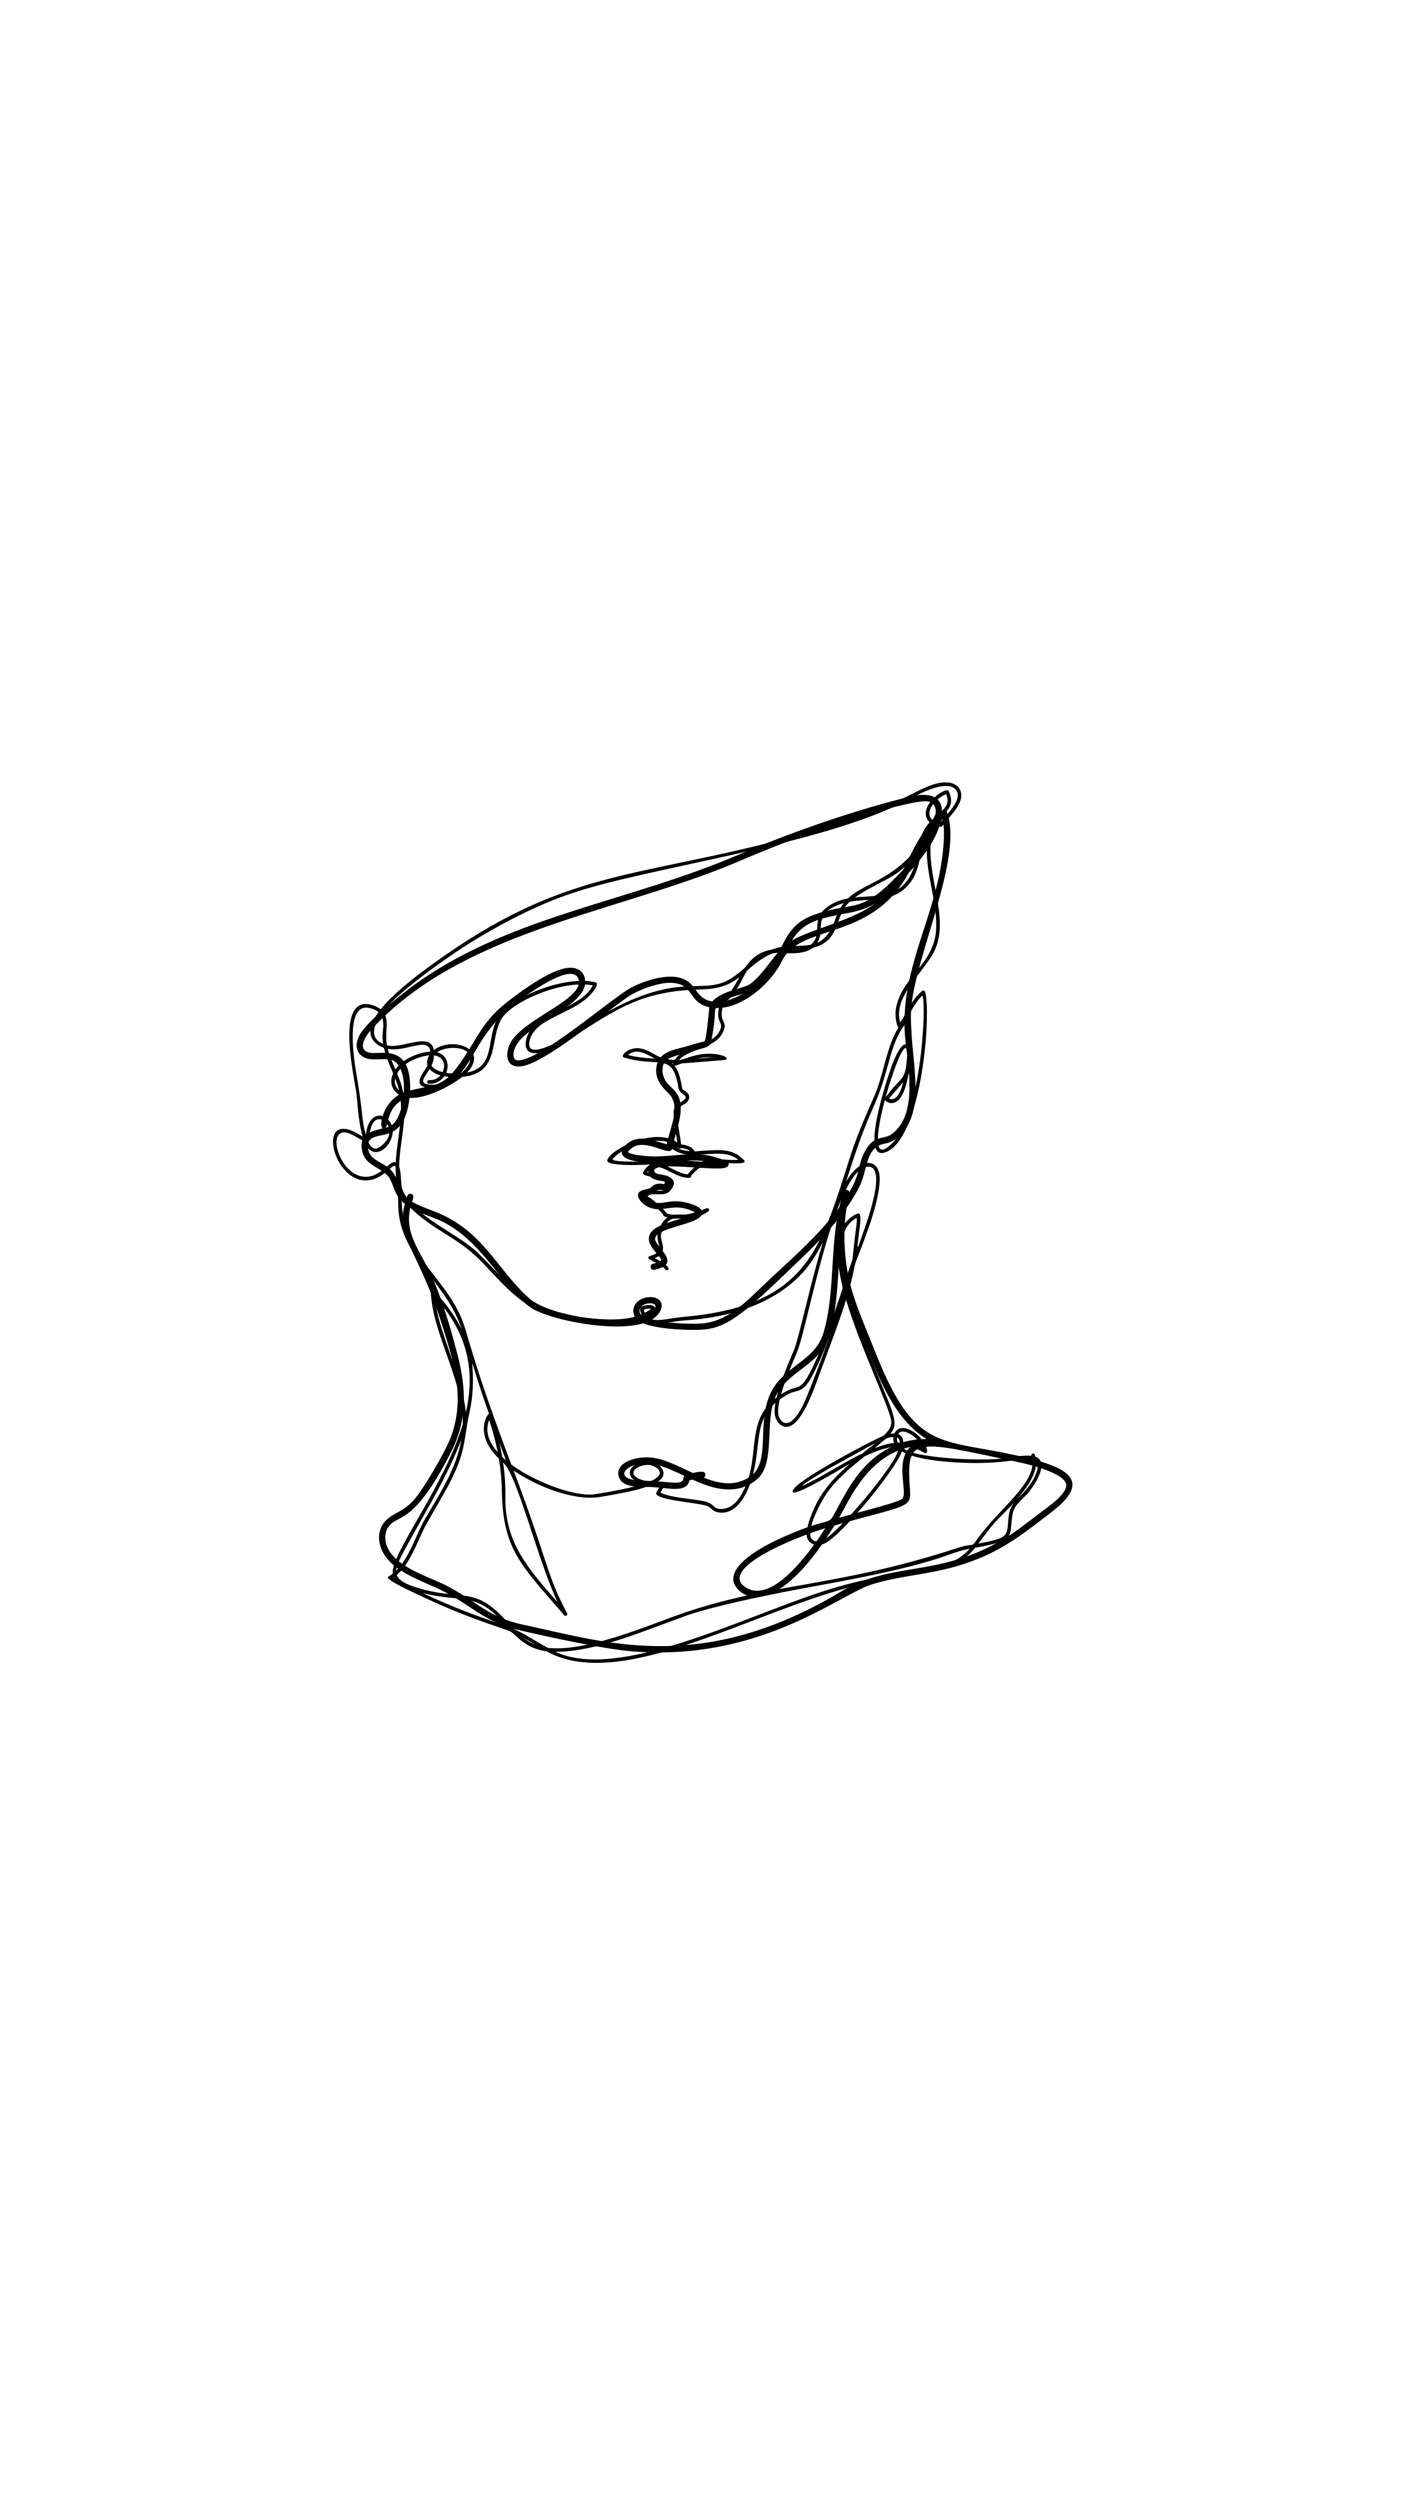 <svg xmlns="http://www.w3.org/2000/svg" xmlns:xlink="http://www.w3.org/1999/xlink" width="1080" zoomAndPan="magnify" viewBox="0 0 810 1440" height="1920" preserveAspectRatio="xMidYMid meet" version="1.0"><defs><clipPath id="f9cefd710e"><path d="M 218.277 685.195 L 617.832 685.195 L 617.832 951.77 L 218.277 951.77 Z M 218.277 685.195 " clip-rule="nonzero"/></clipPath><clipPath id="09b3fba4c8"><path d="M 191.844 466.867 L 600 466.867 L 600 957.723 L 191.844 957.723 Z M 191.844 466.867 " clip-rule="nonzero"/></clipPath></defs><path fill="#000000" d="M 540.848 505.059 C 540.902 504.82 540.914 504.75 540.848 505.059 Z M 286.438 587.148 C 286.426 587.16 286.418 587.172 286.449 587.137 C 286.438 587.148 286.438 587.148 286.438 587.148 Z M 523.766 620.137 C 523.75 619.871 523.75 619.918 523.766 620.137 Z M 304.602 747.512 C 304.727 747.633 304.625 747.531 304.492 747.41 Z M 403.863 762.281 C 403.453 762.309 403.543 762.301 403.863 762.281 Z M 404.07 762.27 C 403.848 762.281 403.848 762.281 404.07 762.27 Z M 375.941 750.734 C 380.141 751.824 375.809 756.391 370.75 758.285 C 365.613 755.434 369.707 749.707 375.941 750.734 Z M 380.184 692.809 C 379.77 692.836 379.863 692.828 380.184 692.809 Z M 373.695 684.617 C 373.59 684.66 373.582 684.66 373.695 684.617 Z M 382.715 682.039 C 382.676 682.039 382.586 682.078 382.715 682.039 Z M 382.922 681.863 C 382.828 681.977 382.754 682.035 382.922 681.863 Z M 382.867 681.789 C 382.805 681.934 382.699 682.109 382.867 681.789 Z M 408.688 669.246 C 408.797 669.27 408.906 669.293 409.016 669.316 Z M 401.832 668.383 C 403.875 668.465 418.316 670.059 399.719 668.762 C 392.82 668.277 395.875 668.418 395.488 668.438 C 397.602 668.328 399.711 668.293 401.832 668.383 Z M 382.004 665.941 C 381.867 665.949 381.184 665.98 382.004 665.941 Z M 361.75 663.777 C 361.762 663.938 361.754 663.898 361.75 663.777 Z M 361.797 663.734 C 361.832 663.84 361.82 663.812 361.797 663.734 Z M 361.828 663.688 C 361.863 663.742 361.867 663.75 361.828 663.688 Z M 503.906 661.324 C 503.688 661.578 503.613 661.656 503.906 661.324 Z M 387.656 659.527 C 387.598 659.812 387.594 659.828 387.656 659.527 Z M 223.086 647.113 C 223.008 647.461 223.004 647.473 223.086 647.113 Z M 522.781 638.16 C 522.723 638.426 522.734 638.359 522.781 638.16 Z M 302.375 609.992 C 302.086 610.09 302.152 610.062 302.375 609.992 Z M 296.051 609.004 C 296.105 609.152 296.094 609.125 296.051 609.004 Z M 297.039 602.52 C 296.984 602.641 296.961 602.68 297.039 602.52 Z M 405.227 599.914 C 405.07 599.977 405.055 599.977 405.227 599.914 Z M 214.121 592.746 C 213.828 593.074 213.754 593.145 214.121 592.746 Z M 320.441 579.711 C 320.199 579.871 320.199 579.871 320.441 579.711 Z M 427.879 572.371 C 417.52 578.422 407.961 577.879 427.879 572.371 Z M 307.953 570.109 C 307.824 570.188 307.824 570.188 307.953 570.109 Z M 333.547 565.562 C 333.562 565.742 333.562 565.777 333.547 565.562 Z M 527.344 565.23 C 527.293 565.48 527.289 565.484 527.344 565.23 Z M 328.551 560.887 C 328.289 560.906 328.328 560.898 328.551 560.887 Z M 454.637 544.469 C 454.559 544.613 454.555 544.625 454.637 544.469 Z M 483.422 526.832 C 491.082 525.332 497.227 524.57 504.004 520.43 C 505.328 519.609 502.066 521.84 501.656 522.105 C 487.719 531.023 464.984 536.117 456.164 541.746 C 462.203 531.73 470.512 529.352 483.422 526.832 Z M 511.59 513.656 C 511.566 513.691 511.527 513.734 511.59 513.656 Z M 521.023 499.676 C 520.914 499.879 520.934 499.836 521.023 499.676 Z M 534.781 481.684 C 530.5 489.523 529.254 489.93 534.781 481.684 Z M 543.027 471.656 C 545.832 483.691 540.301 507.723 540.848 505.059 C 533.703 537.957 517.504 565.328 521.781 600.801 C 523.961 618.883 528.004 643.418 513.062 653.613 C 508.535 656.465 503.258 653.445 498.02 663.633 C 492.645 674.098 497.773 675.656 483.23 695.715 C 471.191 712.324 454.137 726.531 440.723 739.344 C 429.695 749.859 419.281 761.234 403.871 762.281 C 395.805 762.691 382.957 761.902 375.559 760 C 381.391 756.527 383.66 749.699 377.695 747.508 C 373.711 746.051 365.918 747.773 364.926 754.047 C 364.695 755.434 365.133 758.051 366.406 759.453 C 351.363 762.434 315.75 757.68 304.602 747.512 C 286.273 731.098 278.297 708.66 250.613 697.859 C 237.074 692.566 233.801 692.023 229.227 680.422 C 224.965 669.586 217.406 670.797 213.168 664.859 C 212.211 663.215 211.297 659.867 212.328 657.555 C 216.711 650.105 232.285 660.16 235.941 632.637 C 236.316 629.727 250.805 631.922 261.027 622.812 C 273.734 611.438 275.137 594.648 297.062 577.867 C 304.141 572.461 327.387 555.512 332.652 562.609 C 339.422 574.109 305.312 584.879 295.188 598.77 C 290.508 605.168 290.016 618.035 304.148 613.156 C 319.441 607.875 350.602 581.527 362.523 573.641 C 367.449 570.457 377.082 566.605 384.672 566.062 C 400.527 565.492 395.535 577.352 408.672 580.09 C 408.574 580.469 407.047 598.102 406.02 599.547 C 405.312 600.129 402.41 600.426 396.969 602.219 C 390.23 604.406 380.152 604.926 378.336 613.617 C 376.309 623.289 384.195 628.012 386.75 631.648 C 391.27 638.957 386.512 648.023 384.121 659.035 C 377.344 657.176 369.945 653.914 363.625 657.172 C 361.211 658.414 357.461 661.582 358.289 664.48 C 359.512 668.609 368.676 669.215 373.656 669.539 C 377.766 669.801 376.441 669.188 374.93 670.656 C 373.555 671.988 372.922 674.762 373.93 676.734 C 375.379 679.57 379.746 679.875 382.383 680.41 C 383.066 680.582 383.031 680.414 382.855 681.59 C 382.73 682.043 382.902 682.023 381.496 681.824 C 377.465 681.23 376.133 682.941 374.617 684.219 C 372.684 685.273 367.527 685.004 367.559 688.473 C 367.59 691.066 371.895 695.984 378.191 696.391 C 384.945 696.816 389.945 693.141 399.84 697.949 C 400.855 698.527 400.738 698.445 400.246 698.797 C 392.754 703.328 371.746 704.512 373.953 714.891 C 374.695 718.367 378.441 721.754 380.195 724.293 C 381.141 725.812 381.723 726.641 376.266 727.84 C 373.867 728.352 374.711 731.848 376.945 731.367 C 393.395 727.785 377.984 718.777 377.383 713.625 C 377.383 706.766 402.438 705.539 404.316 699.355 C 405.387 695.844 400.469 694.117 397.027 693.082 C 386.73 689.977 383.426 693.879 376.512 692.562 C 373.57 691.758 371.285 688.895 371.395 688.852 C 378.582 686.766 375.695 687.699 378.32 685.738 C 380.43 684.59 382.055 686.148 384.211 685.297 C 386.582 684.363 387.258 679.887 385.941 678.262 C 384.289 676.215 378.59 676.926 377.137 675.105 C 373.703 668.566 406.793 673.879 416.191 672.875 C 420.793 672.371 420.262 669.68 418.598 668.902 C 401.262 660.809 388.934 667.277 372.105 665.816 C 370.484 665.676 362.984 665.02 361.773 663.551 C 362.004 662.828 363.93 660.785 366.516 659.824 C 375.301 657.359 386.402 666.434 387.293 661.367 C 388.012 657.395 389.586 652.609 390.75 648.008 C 396.621 624.801 382.652 629.184 381.664 616.891 C 381.445 608.195 388.23 608.699 406.062 603.395 C 409.074 602.492 409.531 601.117 409.988 598.531 C 412.41 584.785 411.461 584.734 412.082 581.258 C 412.578 579.258 417.172 582.68 429.312 575.695 C 437.766 570.832 446.129 562.391 450.629 553.227 C 461.168 531.734 502.184 542.316 523.32 502.953 C 542.422 482.254 540.434 474.137 543.027 471.656 Z M 534.84 461.586 C 539.238 462.707 539.504 466.324 538.77 470.871 C 528.727 481.527 523.844 494.5 520.418 500.812 C 495.289 527.73 494.051 518.418 469.926 526.535 C 459.551 530.016 455.008 535.449 450.434 544.918 C 447.988 549.969 451.023 544.762 444.457 553.203 C 440.922 557.754 436.621 563.664 431.926 566.867 C 427.645 569.516 417.398 570.355 411.293 575.812 C 410.094 576.879 410.754 576.852 409.367 576.59 C 400.141 574.453 401.746 566.344 392.383 563.34 C 383.945 560.656 371.055 564.816 363.23 569.035 C 352.426 574.848 309.398 612.508 297.668 610.648 C 294.637 609.824 295.215 603.961 299.621 598.977 C 303.051 595.285 307.273 592.395 311.465 589.648 L 311.078 589.906 C 323.336 581.918 336.633 575.148 337.109 566.105 C 337.41 560.484 333.426 555.727 324.633 557.875 C 314.539 560.344 300.199 570.832 292.078 577.184 C 281.082 585.863 277.531 592.578 269.836 605.059 C 256.023 627.457 252.398 623.98 236.293 628.051 C 236.945 600.594 219.742 607.594 212.738 606.273 C 206.172 604.523 209.48 597.941 214.137 592.73 C 264.594 538.207 346.891 527.066 415.668 500.16 C 425.52 496.297 431.957 493.227 446.113 487.621 C 477.719 475.082 526.289 460.02 534.84 461.586 Z M 529.098 457.949 C 523.875 458.496 478.84 469.488 425.188 492.398 C 361.633 519.508 297.273 526.977 242.539 564.469 C 234.395 570.051 214.285 585.898 208.531 593.973 C 203.484 601.062 205.203 606.688 209.707 608.973 C 215.461 611.883 223.656 608 228.133 611.871 C 232.297 615.918 232.977 623.469 232.648 629.172 C 219.215 634.184 217.031 653.688 222.297 649.18 C 223.668 648.016 223.277 637.664 232.227 633.262 C 231.695 636.863 230.676 640.586 229.055 643.84 C 225.508 650.469 223.031 648.531 214.469 651.652 C 209.375 653.516 207.328 657.277 208.695 663.105 C 210.695 671.852 219.875 672.172 224.062 678.059 C 227.242 683.203 226.695 686.914 231.32 691.625 C 237.996 698.43 246.746 699.438 256.055 704.191 C 278.742 716.203 289.195 741.047 305.285 752.77 C 314.242 759.324 347.473 766.57 366.688 763.062 C 374.125 761.699 366.262 761.711 377.113 764.016 C 385.965 765.875 400.012 766.336 406.02 765.688 C 420.875 764.094 431.305 754.027 464.223 722.273 C 475.664 711.238 488.418 697.195 495.367 682.887 C 500.059 673.207 498.266 660.551 510.293 658.527 C 514.379 657.836 518.094 654.605 520.664 651.445 C 534.176 634.855 522.844 603.422 525.055 579.605 C 527.949 548.75 555.066 493.172 545.527 467.625 C 545.184 466.688 543.695 466.207 542.742 467.043 C 542.254 467.457 544.238 456.352 529.098 457.949 " fill-opacity="1" fill-rule="nonzero"/><g clip-path="url(#f9cefd710e)"><path fill="#000000" d="M 300.547 935.555 C 300.91 935.629 300.828 935.617 300.547 935.555 Z M 255.969 916.594 C 256.246 916.746 256.246 916.746 255.969 916.594 Z M 447.383 912.207 L 447.238 912.301 Z M 228.312 898.027 C 228.574 898.273 228.516 898.223 228.312 898.027 Z M 437.195 896.797 C 436.781 897.066 436.781 897.066 437.195 896.797 Z M 475.48 880.156 C 464.812 896.699 442.832 925.883 427.984 913.016 C 416.824 902.188 457.969 885.422 475.48 880.156 Z M 238.031 864.355 C 237.879 864.531 237.879 864.531 238.031 864.355 Z M 520.754 859.293 C 520.77 859.488 520.77 859.5 520.754 859.293 Z M 520.738 858.961 C 520.746 859.16 520.746 859.172 520.738 858.961 Z M 413.82 853.652 C 414.027 853.695 414.035 853.699 413.82 853.652 Z M 608.734 849.277 C 608.902 849.355 608.863 849.344 608.734 849.277 Z M 377.414 843.441 C 383.027 844.727 388.609 847.352 394.242 849.984 C 393.727 850.57 393.859 851.004 393.715 851.867 C 392.484 855.797 385.77 852.98 370.562 852.852 C 350.535 852.68 361.242 840.188 377.414 843.441 Z M 583.336 841.406 C 583.742 841.496 583.645 841.477 583.336 841.406 Z M 256.391 835.277 C 256.324 835.406 256.316 835.418 256.391 835.277 Z M 524.441 833.332 C 515.117 842.238 523.617 860.457 519.465 863.473 C 515.812 865.676 499.422 869.703 483.383 874.141 C 489.461 863.727 499.832 838.551 524.441 833.332 Z M 476.195 760.562 C 476.16 760.738 476.145 760.797 476.195 760.562 Z M 485.926 686.449 C 477.094 713.766 481.973 740.996 474.551 767.129 C 470.52 781.359 457.812 784.871 448.789 795.027 C 432.59 813.254 446.203 840.809 432.074 850.559 C 423.34 856.137 414.996 854.773 405.418 851.035 C 407.125 850.199 406.465 847.723 404.766 847.645 C 402.867 847.559 401.031 847.91 399.195 848.367 C 386.109 842.371 377.84 837.453 366.238 840.039 C 359.422 841.559 353.984 845.699 356.992 851.723 C 359.402 856.516 367.684 856.488 372.984 856.422 C 383.344 856.297 395.438 860.758 397.211 852.609 C 399.48 852.027 398.184 851.887 402.027 853.523 C 413.992 858.613 425.863 860.43 435.949 852.148 C 447.25 842.883 440.047 818.117 447.047 803.812 C 454.121 790.445 467.438 787.812 474.922 775.324 C 481.16 764.895 482.449 741.75 483.152 729.941 C 484.051 714.711 481.73 731.559 491.227 755.898 C 504.637 790.219 513.555 816.137 533.508 828.613 C 535.164 829.648 522.012 826.324 506.086 837.781 C 494.172 846.359 487.422 859.383 483.234 867.145 C 475.801 880.812 482.281 872.074 455.285 883.469 C 444.777 887.906 421.738 898.605 422.453 910.012 C 422.941 917.574 443.738 938.543 480.695 878.625 C 522.234 866.773 525.047 868.848 524.242 858.094 C 521.98 827.289 525.766 829.16 583.188 841.375 C 583.145 841.367 613.297 846.871 614.312 855.199 C 614.324 859.32 608.93 863.773 605.699 866.379 C 605.188 866.797 587.438 880.457 582.617 883.648 C 544.055 908.746 517 898.992 487.527 914.926 C 483.105 917.309 478.895 920.363 466.332 926.637 C 395.09 962.195 344.797 944.871 300.965 935.645 C 281.605 931.371 275.637 923.273 258.641 913.973 C 248.887 908.633 231.855 904.27 224.574 893.773 C 221.449 888.82 221.418 884.062 222.969 880.719 C 228.656 870.59 236.684 881.566 259.641 836.742 C 269.344 817.836 268.742 800.121 263.477 779.812 C 250.395 729.098 242.504 726.598 237.188 711.492 C 232.156 695.906 241.102 689.121 237.02 687.629 C 236.102 687.297 235.051 687.785 234.719 688.711 C 225.992 713.066 239.395 714.688 254.691 763.102 C 261.703 785.344 267.887 804.762 259.977 827.051 C 257.23 834.836 244.527 857.047 238.125 864.25 C 231.719 871.145 226.66 871.09 221.922 876.098 C 217.23 881.055 216.664 890.09 223.316 898.027 C 229.066 904.918 239.922 909.535 248.191 913.074 C 270.625 922.715 276.609 933.316 297.68 938.551 C 297.727 938.562 342.379 949.168 363.121 950.98 C 436.41 957.398 482.395 919.34 501.188 912.895 C 517.684 907.465 533.375 907.273 551.715 901.875 C 576.039 894.734 589.078 883.621 605.859 870.82 C 632.395 850.535 611.066 843.277 578.406 836.75 C 540.352 829.145 525.891 833.098 504.715 779.832 C 494.32 753.691 487.957 741.539 486.609 717.965 C 485.641 697.277 489.969 687.816 489.227 686.281 C 488.531 684.82 486.387 685.02 485.926 686.449 " fill-opacity="1" fill-rule="nonzero"/></g><path fill="#000000" d="M 492.004 471.176 C 492.082 471.148 492.094 471.148 492.004 471.176 Z M 513.066 514.254 C 513.125 514.238 513.117 514.238 513.066 514.254 Z M 413.285 610.754 C 413.18 610.77 413.629 610.738 413.285 610.754 Z M 404.277 662.902 C 404.438 662.891 404.598 662.875 404.277 662.902 Z M 382.449 730.199 C 382.527 730.266 382.547 730.289 382.449 730.199 Z M 375.438 723.094 C 375.227 723.164 375.215 723.168 375.438 723.094 Z M 384.34 704.02 C 384.246 704.129 384.281 704.082 384.34 704.02 Z M 375.922 687.809 C 375.773 687.824 375.77 687.824 375.922 687.809 Z M 381.484 678.785 C 381.605 678.809 381.801 678.848 381.484 678.785 Z M 394.758 676.195 C 394.902 676.223 394.867 676.219 394.758 676.195 Z M 373.68 673.984 C 373.559 674.121 373.539 674.133 373.68 673.984 Z M 425.336 668.004 C 425.164 668.016 425.164 668.016 425.336 668.004 Z M 353.199 667.18 C 353.059 667.34 353.082 667.305 353.199 667.18 Z M 394.895 666.152 C 394.586 666.258 394.66 666.23 394.895 666.152 Z M 418.84 664.938 C 421.379 665.516 423.426 666.355 425.438 667.996 C 411.211 668.695 408.398 663.66 397.578 674.715 C 395.883 676.43 396.711 676.523 394.609 676.16 C 389.812 675.098 385.113 671.477 380.539 670.312 C 388.211 669.703 396.07 668.98 399.098 666.16 C 400.566 664.777 398.609 665.234 402.473 665.051 C 407.766 664.805 413.426 663.898 418.84 664.938 Z M 357.637 663.457 C 357.418 663.613 357.34 663.656 357.637 663.457 Z M 394.121 662.562 C 394.395 662.605 394.48 662.633 394.121 662.562 Z M 393.805 661.379 C 393.961 661.406 393.969 661.41 393.805 661.379 Z M 390 661.012 C 390.68 661.02 390.535 660.992 390.711 661.176 C 391.156 661.637 391.855 661.645 392.273 661.148 C 393.91 661.328 396.555 661.988 397.566 663.004 C 394.984 662.84 392.23 662.309 390 661.012 Z M 376.836 657.043 L 376.758 657.047 Z M 383.34 657.406 C 384.836 657.719 386.633 658.277 387.953 659.043 C 383.703 659.398 387.062 662.215 391.23 663.836 C 395.871 665.645 399.848 664.371 394.918 666.145 C 386.258 668.891 350.492 670.32 353.066 667.332 C 359.449 660.371 373.184 655.57 383.34 657.406 Z M 390.52 638.629 C 390.371 638.91 390.426 638.789 390.52 638.629 Z M 392.188 637.195 C 392.07 637.285 392.016 637.316 392.188 637.195 Z M 393.223 634.145 C 393.047 634.258 393.09 634.227 393.223 634.145 Z M 394.801 632.688 C 394.758 632.777 394.742 632.797 394.801 632.688 Z M 394.961 632.273 C 394.93 632.473 394.906 632.559 394.961 632.273 Z M 395 631.766 C 395.031 632.008 395.035 632.223 395 631.766 Z M 394.965 631.516 C 395.012 631.637 395.012 631.637 394.965 631.516 Z M 392.938 626.797 C 392.984 626.934 392.961 626.875 392.938 626.797 Z M 387.367 612.633 C 387.105 612.414 387.016 612.469 387.801 612.496 C 387.594 613.004 388.031 613.211 387.367 612.633 Z M 394.461 611.902 C 394.375 611.934 394.371 611.938 394.461 611.902 Z M 247.746 610.094 C 247.715 610.23 247.719 610.199 247.746 610.094 Z M 409.703 608.902 C 410.793 608.945 411.766 608.812 401.434 609.781 C 404.797 608.98 407.301 608.812 409.703 608.902 Z M 365.383 608.422 C 365.484 608.445 365.496 608.445 365.383 608.422 Z M 247.945 605.934 C 247.953 606.074 247.949 606.043 247.945 605.934 Z M 368.648 605.848 C 370.52 606.277 371.844 606.887 373.395 607.656 C 378.281 610.156 377.457 609.691 376.5 609.633 C 372.359 609.375 369.496 609.227 365.242 608.395 C 361.043 607.512 361.688 607.645 362.559 607.039 C 364.465 605.828 366.137 605.43 368.648 605.848 Z M 215.426 594.391 C 215.434 594.492 215.43 594.477 215.426 594.391 Z M 415.273 589.898 C 415.344 590.086 415.355 590.129 415.273 589.898 Z M 416.441 579.324 C 416.418 579.441 416.41 579.465 416.441 579.324 Z M 433.02 555.391 C 432.91 555.516 432.887 555.539 433.02 555.391 Z M 433.102 555.297 C 433.023 555.391 432.98 555.434 433.102 555.297 Z M 470.508 538.242 C 470.445 538.531 470.465 538.402 470.508 538.242 Z M 475.633 525.836 C 475.43 526.055 475.453 526.031 475.633 525.836 Z M 478.695 523.363 C 478.488 523.52 478.414 523.562 478.695 523.363 Z M 536.785 475.27 C 536.707 475.367 536.664 475.41 536.785 475.27 Z M 541.223 474.035 C 541.258 474.043 541.27 474.047 541.223 474.035 Z M 535.613 469.984 C 535.688 470.188 535.652 470.121 535.613 469.984 Z M 545.828 461.934 C 545.805 462.035 545.801 462.039 545.828 461.934 Z M 545.457 458.324 C 545.512 458.48 545.484 458.41 545.457 458.324 Z M 545.094 457.395 C 546.23 460.094 546.035 462.012 545.195 463.879 C 543.535 467.039 537.02 472.156 536.977 472.117 C 532.48 467.707 538.664 459.91 545.094 457.395 Z M 537.109 454.203 C 536.82 454.301 536.879 454.277 537.109 454.203 Z M 541.875 450.836 C 527.73 453.066 522.184 464.074 459.75 481.047 C 366.008 506.531 326.391 499.535 249.723 554.91 C 233.938 566.305 201.715 590.57 217.68 601.738 C 228.391 609.199 243.102 597.789 247.137 603.27 C 248.547 605.625 248.105 610.02 246.816 612.719 C 244.398 617.418 240.418 621.312 242.027 624.395 C 243.637 627.551 255.742 627.625 253.402 624.914 C 252.598 624.004 250.629 625.262 245.887 624.438 C 239.715 623.012 248.848 617.137 249.84 609.773 C 252.309 591.695 233.406 603.91 223.961 602.27 C 211.395 599.426 214.312 589.941 222.969 580.102 C 221.406 581.906 229.625 570.668 261.707 549.027 C 258.543 551.133 293.336 526.527 328.941 514.645 C 371.934 499.762 473.52 486.922 522.746 460.832 C 529.129 457.461 542.184 450.402 548.695 453.363 C 557.32 458.066 545.75 468.406 541.543 474.098 C 540.844 473.969 539.762 473.668 538.84 473.277 C 544.48 468.207 550.793 464.582 546.566 455.664 C 545.129 452.621 528.816 464.031 534.523 472.387 C 535.926 474.441 536.027 472.457 533.527 476.168 C 529.574 482.023 529.367 487.543 528.207 493.305 C 521.02 527.262 495.496 509.52 477.348 521.82 C 468.605 527.746 471.844 533.652 470.191 539.535 C 469.336 542.598 466.203 545.754 461.41 546.684 C 451.824 548.516 437.754 540.723 426.734 561.395 C 418.613 576.594 417.32 574.352 415.828 575.527 C 414.414 576.664 413.484 583.277 413.801 585.668 C 414.129 588.301 415.715 589.461 415.402 591.609 C 412.414 603.078 394.297 601.25 388.777 610.473 C 378.254 610.32 376.844 605.48 369.113 603.867 C 362.824 602.512 356.734 608.172 359.43 609.008 C 379.887 615.324 387.535 605.367 390.867 626.629 C 391.277 630.66 398.207 630.605 393.262 634.113 C 388.582 637.152 387.969 636.977 388.078 642.926 C 388.176 647.723 389.531 652.574 390.215 658.047 C 376.359 648.188 348.949 663.738 349.898 668.684 C 350.418 671.109 363.906 671.027 366.383 670.996 C 378.824 670.859 373.711 669.125 370.57 675.023 C 368.707 678.477 383.375 677.5 385.828 680.668 C 386.496 681.844 385.289 685.367 381.172 685.785 C 376.727 686.035 371.324 684.398 370.758 690.297 C 370.668 691.164 371.758 691.754 372.453 691.137 C 372.762 690.836 379.602 696.367 382.02 699.457 C 381.906 700.551 383.188 700.73 384.59 701.105 C 382.418 702.609 381.137 704.773 380.062 706.938 C 376.539 714.027 381.648 717.812 379.242 720.945 C 376.707 723.559 372.684 722.949 373.652 724.895 C 374 725.602 381.336 728.488 383.414 731.227 C 384.227 732.297 389.375 730.836 377.191 724.609 C 381.523 722.871 382.582 720.625 381.652 716.613 C 380.625 712.125 380.09 711.457 382.234 707.133 C 381.617 708.504 383.418 703.52 387.328 702.008 C 390.117 701.137 399.688 703.82 408.16 697.625 C 408.965 697.035 408.336 695.418 407.027 695.934 C 403.551 697.254 397.199 699.68 393.555 699.531 C 387.211 699.27 388.82 700.301 384.066 698.82 C 383.242 697.266 378.336 692.859 376.324 691.258 C 372.953 688.559 372.754 689.516 373.391 688.656 C 375.73 686.383 382.953 689.855 386.32 685.555 C 393.664 676.27 377.852 676.691 372.91 675.074 C 378.18 666.801 387.094 677.77 395.82 678.371 C 398.867 678.578 397.895 677.418 398.473 676.746 C 399.531 675.59 404.426 670.625 407.781 669.895 C 413.277 668.742 432.199 671.91 428.5 668.066 C 423.613 662.969 418.02 662.168 411.004 662.445 C 396.977 663.016 401.383 663.949 399.117 661.652 C 397.559 660.059 394.605 659.352 392.387 659.09 C 391.84 653.363 388.734 640.824 390.707 638.41 C 392.922 636.078 397.914 635.121 396.922 630.941 C 396.434 628.941 393.918 628.234 393.125 627.215 C 392.719 626.52 392.207 618.227 388.551 613.84 C 388.852 613.918 388.625 613.973 392.867 612.465 C 394.379 612.402 417.848 610.473 417.891 610.453 C 421.129 608.859 412.742 605.793 403.484 607.266 C 397.109 608.289 390.246 611.711 391.566 610.145 C 397.914 603.375 413.797 604.219 417.309 592.422 C 418.434 588.629 415.023 587.988 415.906 582.246 C 417.461 572.23 416.828 581.93 424.719 569.246 C 429.93 560.895 432.215 550.141 446.871 548.812 C 453.004 548.43 468.266 552.031 472.133 540.211 C 474.16 534 469.445 525.82 484.066 520.73 C 494.461 516.797 509.223 520.371 519.039 513.504 C 533.816 503.172 527.578 484.719 537.258 474.785 C 538.824 475.605 540.18 475.941 541.934 476.234 C 542.727 476.367 542.637 475.805 545.867 472.008 C 548.34 469.102 550.91 466.195 552.547 462.945 C 556.043 456.07 552.184 449.227 541.875 450.836 " fill-opacity="1" fill-rule="nonzero"/><g clip-path="url(#09b3fba4c8)"><path fill="#000000" d="M 314.375 570.902 C 314.285 570.93 314.613 570.816 314.375 570.902 Z M 531.816 577.867 C 531.801 577.652 531.801 577.695 531.816 577.867 Z M 285.543 595.707 C 285.527 595.77 285.535 595.742 285.543 595.703 Z M 282.129 603.375 C 282.129 603.336 282.137 603.312 282.129 603.375 Z M 224.562 608.008 C 224.566 608.02 224.535 607.953 224.562 608.008 Z M 228.648 623.727 C 228.648 623.719 228.645 623.707 228.641 623.699 C 228.645 623.703 228.645 623.715 228.648 623.727 Z M 370.871 754.582 C 370.84 754.5 370.836 754.496 370.871 754.582 Z M 492.859 758.805 C 492.914 758.945 492.848 758.766 492.809 758.66 C 492.824 758.707 492.84 758.758 492.859 758.805 Z M 506.039 835.461 C 505.965 835.484 506.008 835.473 506.074 835.449 C 506.062 835.453 506.047 835.457 506.039 835.461 Z M 545.742 900.648 C 545.848 900.609 545.801 900.625 545.742 900.648 Z M 467.113 921.043 C 467.203 921.016 467.219 921.012 467.113 921.043 Z M 392.414 931.633 C 392.66 931.547 392.633 931.555 392.414 931.633 Z M 406.441 941.566 C 406.746 941.453 406.668 941.48 406.441 941.566 Z M 330.602 954.914 C 330.738 954.934 330.781 954.945 330.602 954.914 Z M 323.941 949.172 C 323.848 949.18 323.848 949.18 323.941 949.172 Z M 302.754 944.176 C 299.785 942.086 304.07 944.762 308.32 947.285 C 306.695 946.617 304.934 945.707 302.754 944.176 Z M 277.402 924.09 C 277.723 924.25 277.703 924.246 277.402 924.09 Z M 269.504 921.512 C 269.57 921.523 269.621 921.535 269.504 921.512 Z M 290.953 936.258 C 275.5 930.984 261.195 925.906 243.465 917.473 C 264.812 923.062 274.281 916.742 289.324 934.008 C 291.84 936.902 291.758 936.527 290.953 936.258 Z M 230.473 909.852 C 230.57 909.941 230.574 909.945 230.473 909.852 Z M 226.871 908.445 C 227.234 909.246 227.5 909.25 226.512 908.691 C 226.633 908.609 226.75 908.527 226.871 908.445 Z M 552.98 897.113 C 552.758 897.27 552.73 897.281 552.98 897.113 Z M 558.496 892.156 C 558.422 892.246 558.43 892.223 558.496 892.156 Z M 556.176 892.523 C 559.117 891.883 558.652 891.977 558.367 892.301 C 544.012 908.105 521.473 901.281 474.359 916.465 C 427.062 931.699 356.277 968.301 319.996 951.355 C 344.039 951.301 372.102 938.75 392.66 931.547 C 392.621 931.562 407.539 924.719 472.137 913.055 C 540.613 900.711 544.363 895.07 556.176 892.523 Z M 580.188 881.289 C 580.168 881.395 580.164 881.414 580.188 881.289 Z M 413.918 868.984 C 414.078 869.02 414.09 869.023 413.918 868.984 Z M 580.102 869.707 C 587.902 861.672 583.816 864.992 582.004 869.133 C 581.426 870.465 581.109 873.316 580.965 874.734 C 579.957 884.711 581.543 885.703 563.637 889.008 C 573.266 876.234 570.891 879.203 580.102 869.707 Z M 424.566 864.465 C 424.434 864.605 424.449 864.586 424.566 864.465 Z M 387.844 861.938 C 388.047 861.973 388.09 861.98 387.844 861.938 Z M 341.496 860.746 C 341.359 860.75 341.352 860.754 341.496 860.746 Z M 373.266 853.219 C 373.48 853.254 373.5 853.254 373.266 853.219 Z M 288.844 852.043 C 288.852 852.148 288.852 852.156 288.844 852.043 Z M 365.336 849.668 C 365.387 849.754 365.387 849.754 365.336 849.668 Z M 365.195 847.145 C 365.18 847.176 365.168 847.203 365.152 847.234 Z M 432.777 844.602 C 432.742 844.766 432.738 844.785 432.777 844.602 Z M 374.98 843.883 C 375.113 843.906 375.082 843.906 374.98 843.883 Z M 374.855 843.859 C 377.969 844.57 385.246 848.812 374.188 853.387 C 357.238 850.391 367.25 842.527 374.855 843.859 Z M 597.977 843.359 C 597.988 843.465 597.984 843.48 597.977 843.359 Z M 291.125 862.93 C 291.141 858.766 291.324 852.227 289.836 842.316 C 298.012 849.414 309.781 898.582 321.215 922.797 C 304.156 903.395 291.066 888.523 291.125 862.93 Z M 589.547 859.066 C 598.656 847.375 596.496 841.164 597.086 841.621 C 598.145 842.688 598.117 843.953 597.836 845.535 C 595.684 854.723 587.75 861.512 585.996 863.352 C 587.219 861.957 588.406 860.531 589.547 859.066 Z M 589.75 840.461 C 589.656 840.469 589.645 840.469 589.75 840.461 Z M 290.484 840.172 C 290.641 840.293 290.738 840.391 290.484 840.172 Z M 532.227 838.051 C 532.48 838.102 532.461 838.102 532.227 838.051 Z M 524.488 833.395 C 524.648 833.43 524.66 833.434 524.488 833.395 Z M 511.805 833.793 C 516.93 832.594 516.219 833.141 517.137 834.031 C 520.727 837.492 487.316 878.281 475.562 886.32 C 471.922 888.699 468.875 887.977 467.43 886.129 C 464.363 880.953 472.691 865.293 476.078 860.359 C 481.793 852 490.438 844.926 498.062 838.789 C 503.984 835.996 508.113 834.648 511.805 833.793 Z M 530.445 831.605 C 530.582 831.801 530.621 831.859 530.445 831.605 Z M 480.277 844.32 C 512.715 826.648 505.547 829.555 496.969 837.039 C 488.98 840.668 476.234 848.781 466.754 853.629 C 454.047 860.121 471.168 849.285 480.277 844.32 Z M 265.438 830.93 C 265.41 831.062 265.395 831.105 265.438 830.93 Z M 287.609 830.66 C 292.156 843.004 291.812 841.328 290.66 840.328 C 288.555 838.434 289.961 840.586 287.609 830.66 Z M 234.652 889.773 C 245.316 870.289 258.07 849.836 265.758 829.125 C 263.02 845.488 253.719 859.711 245.027 874.547 C 239.805 883.453 236.02 896.922 228.281 904.586 C 228.598 900.613 232.07 894.5 234.652 889.773 Z M 516.766 827.922 C 517.965 828.352 518.359 829.59 518.359 830.867 C 517.152 830.91 517.309 831.121 516.945 830.164 C 516.695 829.32 516.664 828.77 516.766 827.922 Z M 514.73 827.66 C 513.812 834.371 519.887 828.074 503.922 834.051 C 509.992 829.098 510.008 827.781 514.73 827.66 Z M 521.105 824.582 C 525.129 825.52 529.227 829.25 531.148 832.797 C 532.684 835.582 530.473 831.672 521.43 830.91 C 519.91 830.781 520.664 831.297 520.227 829.215 C 519.926 827.824 518.98 826.551 517.398 825.973 C 518.102 824.852 518.898 824.25 521.105 824.582 Z M 280.789 824.176 C 280.805 824.371 280.805 824.422 280.789 824.176 Z M 437.844 823.781 C 437.797 824 437.797 824.016 437.844 823.781 Z M 455.312 818.992 C 455.242 819.047 455.16 819.098 455.312 818.992 Z M 281.824 817.809 C 284.012 824.457 285.695 831.008 286.746 836.391 C 281.902 830.875 279.133 824.578 281.824 817.809 Z M 268.922 810.934 C 268.898 811.059 268.891 811.086 268.922 810.934 Z M 448.961 807.195 C 448.938 807.309 448.938 807.309 448.961 807.195 Z M 456.062 802.055 C 455.918 802.109 455.871 802.117 456.062 802.055 Z M 456.184 802.008 C 456.094 802.047 456.051 802.059 456.184 802.008 Z M 462.621 796.77 C 462.535 796.871 462.535 796.871 462.621 796.77 Z M 270.441 790.418 C 270.453 790.586 270.453 790.594 270.441 790.418 Z M 267.133 773.879 C 267.18 774 267.18 774.004 267.133 773.879 Z M 394.645 760.469 C 394.555 760.477 394.547 760.477 394.645 760.469 Z M 380.562 760.199 C 380.445 760.203 380.438 760.203 380.562 760.199 Z M 376.32 760.031 C 376.5 760.066 376.516 760.078 376.32 760.031 Z M 357.199 759.75 C 356.922 759.766 356.957 759.762 357.199 759.75 Z M 396.641 758.305 C 396.43 758.316 396.484 758.309 396.641 758.305 Z M 459.938 800.934 C 463.82 799.664 465.961 796.039 467.918 792.41 C 473.395 782.297 478.934 767.414 482.691 756.543 C 480.16 764.02 466.426 801.555 462.926 808.602 C 463.406 807.645 456.457 823.559 450.586 818.699 C 447.637 815.887 447.965 812.254 448.98 807.105 C 449.258 805.824 448.973 806.191 450.559 805.113 C 449.633 805.727 451.793 804.258 453.684 803.152 C 456.082 801.758 457.695 801.684 459.938 800.934 Z M 374.039 754.637 C 373.859 754.766 373.84 754.773 374.039 754.637 Z M 370.852 754.336 C 370.812 754.363 370.797 754.371 370.852 754.336 Z M 375.496 753.898 C 375.555 753.973 375.594 754.043 375.496 753.898 Z M 375.141 753.781 L 375.129 753.801 Z M 375.121 753.777 C 374.227 754.625 372.965 755.312 371.484 756.062 C 371.125 755.348 370.707 754.109 370.938 754.77 C 370.504 753.797 374.016 753.613 375.121 753.777 Z M 428.547 752 C 428.457 752.027 428.457 752.027 428.547 752 Z M 456.367 820.742 C 462.133 817.168 467.32 804.324 469.691 797.961 C 481.25 766.945 484.199 759.066 487.414 748.57 C 495.125 774.758 512.762 811.062 513.523 818.758 C 513.625 821.883 511.953 824.023 509.012 826.891 C 504.672 828.461 451.734 855.938 457.004 859.566 C 459.012 860.91 479.352 849.012 480.91 848.105 C 500.426 836.812 481.555 846.207 471.535 863.734 C 469.488 867.32 463.211 880.262 465.066 885.914 C 466.18 889.301 471.238 891.746 476.828 887.926 C 489.23 879.523 517.152 844.25 519.578 835.867 C 526.062 839.809 537.895 841.25 545.543 841.891 C 576.699 844.48 586.824 839.277 594.75 840.625 C 596.809 853.781 576.098 868.844 564.293 884.699 C 558.25 892.816 563.156 887.738 551.07 891.727 C 481.48 914.375 443.809 911.484 391.746 929.711 C 373.41 936.137 337.508 951.637 315.527 949.074 C 308.91 945.445 302.551 941.109 295.957 938.207 C 294.305 936.523 293.215 935.305 291.82 933.738 C 273.215 912.816 266.277 922.367 240.379 914.449 C 236.098 913.141 230.047 911.012 228.547 907.148 C 236.004 900.773 240.305 888.484 244.797 879.312 C 244.773 879.352 256.852 858.266 258.031 856.043 C 268.953 835.504 266.758 830.164 270.566 812.996 C 276.543 786.102 264.941 766.984 281.648 814.164 C 280.934 814.398 272.758 825.75 287.414 840.082 C 288.539 846.863 289 852.625 289.102 858.293 C 289.691 892.176 299.516 900.773 325.016 930.266 C 325.824 931.191 327.246 930.145 326.703 929.129 C 314.879 907.117 315.906 899.867 295.879 846.938 C 308.93 855.84 330.457 864.773 346.094 862.105 C 383.008 855.941 366.746 855.109 380.113 856.211 C 378.113 859.684 377.688 860.137 378.301 860.816 C 381.637 864.582 404.973 865.527 408.422 867.852 C 409.793 868.785 410.98 870.578 413.641 871.004 C 424.117 873.027 430.52 860.844 433.438 850.598 C 438.539 832.746 434.215 818.727 446.715 808 C 446.785 807.93 446.262 810.09 446.25 812.906 C 446.219 819.062 451.055 824.043 456.367 820.742 Z M 252.715 759.172 C 251.66 755.145 250.871 751.055 250.445 746.918 C 267.699 765.656 274.504 787.023 268.371 813.434 C 266.828 796.852 256.996 775.555 252.715 759.172 Z M 296.59 743.242 C 296.77 743.398 296.77 743.398 296.59 743.242 Z M 484.668 724.41 C 484.68 724.598 484.676 724.582 484.668 724.41 Z M 272.719 721.973 C 272.863 722.098 272.852 722.09 272.719 721.973 Z M 485.172 713.672 C 485.141 713.816 485.141 713.816 485.172 713.672 Z M 493.598 701.457 C 493.738 704.633 493.141 707.344 492.695 711.016 C 490.164 731.543 492.785 719.855 486.762 737.988 C 483.863 725.117 481.902 707.371 493.598 701.457 Z M 231.559 696.531 C 231.57 696.637 231.57 696.648 231.559 696.531 Z M 231.445 691.414 C 231.383 685.816 229.895 690.703 241.668 700.309 C 254.379 710.695 265.355 713.992 278.18 727.434 C 288.934 738.73 298.188 749.918 312.469 755.949 C 321.98 759.98 355.91 765.309 370.184 758.953 C 371.164 758.523 370.223 758.676 372.074 760.207 C 377.031 764.301 384.184 761.305 394.492 760.48 C 419.82 758.828 445.777 751.477 462.926 732.449 C 476.141 717.82 477.617 698.703 466.184 744.574 C 454.945 789.562 460.281 768.215 450.742 794.148 C 449.457 797.648 448.293 801.199 447.418 804.824 C 428.031 819.098 439.531 841.285 426.375 862.023 C 423.66 866.254 419.898 869.262 414.836 869.086 C 410.621 868.84 411.656 865.906 405.613 864.645 C 396.766 862.824 387.691 862.891 380.551 859.707 C 381.406 858.191 381.742 857.25 382.797 855.895 C 383.285 855.266 382.754 854.34 382.016 854.293 C 373.387 853.707 380.953 854.492 382.168 849.477 C 382.98 846.168 378.391 840.523 370.559 841.844 C 362.32 843.262 358.285 851.367 370.625 854.684 C 361.312 857.691 343.16 860.59 341.355 860.758 C 328.59 861.508 306.777 852.594 294.574 843.484 C 280.391 805.848 274.41 787.094 268.105 765.617 C 259.434 736.082 231.84 725.395 231.445 691.414 Z M 231.602 684.488 C 231.656 684.637 231.645 684.605 231.602 684.488 Z M 229.012 679.285 C 229.027 679.477 229.02 679.438 229.012 679.285 Z M 504.723 677.867 C 504.738 678.059 504.734 678.051 504.723 677.867 Z M 504.715 677.73 C 504.723 677.855 504.715 677.836 504.715 677.73 Z M 214.863 677.098 C 214.777 677.133 214.773 677.133 214.863 677.098 Z M 493.129 675.984 C 493.098 676.02 493.074 676.051 493.039 676.086 Z M 202.352 674.746 L 202.41 674.793 Z M 501.457 672.051 C 501.566 672.07 501.543 672.066 501.457 672.051 Z M 501.316 672.027 C 509.727 674.172 500.543 700.648 497.648 708.816 C 493.527 720.477 493.406 721.961 494.852 710.262 C 495.043 708.695 496.484 700.047 495.055 699.078 C 493.73 698.184 489.121 701.691 487.168 704.07 C 481.059 711.488 482.145 724.535 483.836 733.898 C 485.625 743.852 486.441 739.059 482.773 749.926 C 472.734 779.73 466.734 790.25 467.332 789.094 C 460.344 802.977 460.367 796.211 449.988 803.043 C 452.652 793.5 457.777 782.383 459.562 777.695 C 465.945 761.062 481.785 668.828 501.316 672.027 Z M 226.176 671.887 C 226.059 671.961 226.059 671.961 226.176 671.887 Z M 506.199 660.285 C 506.238 660.398 506.238 660.402 506.199 660.285 Z M 224.277 653.07 C 224.23 653.27 224.23 653.27 224.277 653.07 Z M 196.105 652.711 C 195.855 652.883 195.91 652.832 196.105 652.711 Z M 196.672 652.402 C 196.406 652.496 196.473 652.469 196.672 652.402 Z M 199.402 652.297 C 199.621 652.34 199.664 652.352 199.402 652.297 Z M 197.727 652.16 C 197.496 652.176 197.555 652.172 197.727 652.16 Z M 213.168 651.34 C 213.145 651.48 213.133 651.535 213.168 651.34 Z M 214.488 647.547 C 214.387 647.777 214.328 647.871 214.488 647.547 Z M 219.336 644.688 C 223.543 645.719 226.246 651.457 222.719 656.734 C 221.727 658.219 219.406 660.57 217.402 661.352 C 214.875 662.109 213.43 660.242 212.273 657.859 C 212.953 657.199 212.199 643.594 219.336 644.688 Z M 507.312 643.914 C 507.273 644.105 507.262 644.145 507.312 643.914 Z M 230.914 634.652 C 230.926 634.852 230.926 634.977 230.914 634.652 Z M 238.543 630.133 C 238.371 630.145 238.371 630.145 238.543 630.133 Z M 515.434 628.871 C 515.379 628.938 515.367 628.953 515.434 628.871 Z M 520.277 623.25 C 520.312 623.211 517.965 635.27 512.211 632.766 C 514.527 629.672 517.367 626.879 520.277 623.25 Z M 250.656 621.613 C 250.355 621.715 250.398 621.699 250.656 621.613 Z M 227.672 621.094 C 228.102 622.203 230.332 628.297 229.734 627.816 C 227.66 625.875 227.082 623.297 227.672 621.094 Z M 253.809 619.309 C 253.82 619.309 253.629 619.5 253.809 619.309 Z M 264.973 618.281 C 264.875 618.285 264.875 618.285 264.973 618.281 Z M 249.727 615.117 C 249.816 615.191 249.852 615.227 249.727 615.117 Z M 248.57 613.793 C 248.672 613.934 248.691 613.969 248.57 613.793 Z M 270.812 611.082 C 270.781 611.215 270.777 611.23 270.812 611.082 Z M 254.082 609.516 C 254.242 609.652 254.215 609.633 254.082 609.516 Z M 248.789 609.273 C 248.719 609.418 248.719 609.418 248.789 609.273 Z M 247.277 607.797 C 241.863 617.273 255.898 619.934 253.801 619.305 C 252.254 621.188 249.969 622.254 247.16 622.094 C 245.781 622.027 245.695 624.074 247.023 624.145 C 250.152 624.324 252.832 623.32 254.984 621.055 C 256.715 619.23 254.691 619.902 259.797 620.305 C 262.875 620.547 262.91 620.195 262.34 620.602 C 254.723 625.672 240.848 632.547 232.277 629.297 C 230.074 617.453 226.941 619.934 230.586 615.66 C 234.848 611.043 241.715 608.383 247.277 607.797 Z M 249.168 608.613 C 249.754 607.602 249.719 607.738 250.934 607.973 C 255.691 609.152 256.879 613.281 254.973 617.488 C 249.594 616.098 246.207 613.27 249.168 608.613 Z M 309.023 604.504 C 308.914 604.508 308.914 604.508 309.023 604.504 Z M 264.707 603.848 C 264.828 603.875 264.801 603.867 264.707 603.848 Z M 521.691 603.539 C 522.113 603.562 522.598 604.793 522.762 605.242 C 521.758 624.156 520.195 618.246 510.152 632.098 C 511.223 628.188 518.156 604.523 521.691 603.539 Z M 521.891 603.52 C 521.793 603.523 521.848 603.52 521.891 603.52 Z M 262.359 603.547 C 271.211 603.973 274.652 610.578 265.473 618.238 C 263.285 618.441 259.961 618.379 257.027 617.914 C 259.211 612.758 257.137 607.398 251.754 606.055 C 254.93 604.062 258.605 603.363 262.359 603.547 Z M 521.531 603.492 C 521.656 603.508 521.805 603.543 521.531 603.492 Z M 522.793 590.406 C 522.809 590.605 522.809 590.605 522.793 590.406 Z M 203.895 588.543 C 203.855 588.742 203.863 588.703 203.895 588.543 Z M 218.133 583 C 218.309 583.148 218.324 583.172 218.133 583 Z M 206.496 582.215 C 206.418 582.312 206.391 582.336 206.496 582.215 Z M 207.625 581.188 C 207.418 581.32 207.465 581.285 207.625 581.188 Z M 212.48 580.465 C 218.637 581.895 219.941 584.672 220.52 587.297 C 222.062 594.449 217.242 596.098 224.719 614.016 C 227.043 619.574 226.547 617.227 225.754 620.293 C 224.66 624.52 226.336 628.637 230.457 630.734 C 232.367 642.555 229.047 655.18 228.102 667.441 C 227.879 670.391 228.363 669.02 226.691 669.391 C 224.016 669.977 220.805 674.883 214.918 677.078 C 200.199 681.938 190.711 660.027 194.809 654.027 C 198.012 649.328 204.578 654.699 209.848 657.445 C 216.145 673.562 232.898 653.625 223.371 644.621 C 218.695 640.215 211.914 642.562 210.742 653.652 C 208.18 644.48 209.176 640.805 205.418 619.141 C 203.191 606.117 199.531 578.039 212.48 580.465 Z M 333.926 575.586 C 333.777 575.684 333.766 575.691 333.926 575.586 Z M 531.094 573.625 C 533.859 570.922 532.137 637.422 515.066 657.254 C 502.211 671.449 504.859 651.969 509.77 633.516 C 510.25 634.602 519.434 641.449 523.363 618.746 C 526.02 613.949 526.219 610.488 525.039 605.715 C 524.605 603.957 526.07 585.062 523.227 585.27 C 525.688 580.91 527.73 577.004 531.094 573.625 Z M 339.098 571.125 C 339.039 571.191 339.035 571.199 339.098 571.125 Z M 339.227 570.984 C 339.059 571.172 339.105 571.105 339.227 570.984 Z M 396.727 570.16 C 396.551 570.176 396.52 570.172 396.727 570.16 Z M 407.668 567.711 C 407.547 567.719 407.555 567.719 407.668 567.711 Z M 332.031 567.012 C 331.898 567.023 331.898 567.023 332.031 567.012 Z M 476.992 538.297 C 476.891 538.406 476.914 538.379 476.992 538.297 Z M 501.945 511.148 C 516.074 503.688 519.848 502.949 534.188 484.457 C 532.48 501.594 539.82 517.746 539.352 534.285 C 538.793 554.824 520.566 561.598 516.395 579.547 C 515.039 585.34 516.844 591.199 517.535 591.852 C 511.242 602.07 509.371 616.27 505.027 627.98 C 502.809 633.969 495.078 649.512 489.68 666.484 C 472.465 720.543 464.621 752.293 392.793 758.574 C 383.836 759.383 376.52 762.23 372.777 758.039 C 372.285 757.484 375.176 756.977 376.98 754.762 C 377.996 753.516 377.453 751.488 373.633 751.664 C 367.406 751.965 368.527 754.559 369.641 756.957 C 360.957 760.961 347.641 760.09 338.02 759.086 C 302.809 755.434 300.641 746.672 275.734 721.992 C 263.711 710.062 237.516 700.633 231.66 684.652 C 230.773 681.898 231.332 675.855 229.961 671.805 C 230.09 662.121 232.531 652.148 233.031 641.355 C 233.848 623.363 227.441 636.828 247.121 630.441 C 252.664 628.637 261.012 624.441 266.324 620.219 C 288.453 618.223 281.801 597.988 289.043 586.621 C 295.609 576.305 324.543 564.23 341.496 567.508 C 341.367 567.484 341.699 567.387 340.52 569.238 C 333.762 579.945 312.574 583.152 305.246 593.809 C 303.102 596.941 300.168 605.977 307.609 606.57 C 321.02 607.688 343.285 584.695 369.641 575.426 C 381.035 571.547 391.77 570.121 403.723 569.863 C 423.953 569.379 425.926 561.07 438.621 552.488 C 451.988 543.859 457.805 548.789 469.133 545.664 C 482.355 541.992 481.715 530.48 486.234 523.188 C 489.305 518.285 496.891 513.816 501.945 511.148 Z M 536.797 480.82 C 536.77 480.938 536.77 480.945 536.797 480.82 Z M 539.934 467.375 C 538.668 469.461 537.645 471.402 536.543 474.258 C 534.855 478.617 535.539 479.055 534.191 481 C 510.68 515.242 489.68 505.191 481.418 528.918 C 474.633 548.426 464.555 543.461 450.516 545.398 C 437.176 547.234 428.961 559.441 419.477 564.516 C 401.867 573.879 387.652 556.16 331.703 594.039 C 335.141 591.773 309.648 609.031 305.363 603.457 C 304.207 601.418 305.004 595.91 310.129 591.469 C 314.871 587.332 323.664 583.844 330.75 579.926 C 341.844 573.773 345.395 566.363 343.246 565.828 C 325.848 561.469 294.207 573.887 286.664 586.57 C 279.98 597.777 285.875 614.492 269.055 617.742 C 282.551 603.688 258.949 596.082 248.938 605.688 C 243.469 605.57 232.863 608.727 227.766 615.949 C 225.699 611.074 224.406 608.207 223.215 603.438 C 220.816 593.789 225.984 585.824 218.488 580.742 C 216.988 579.73 213.238 578.031 210.117 578.25 C 194.438 579.387 204.016 619.844 205.371 630.023 C 205.914 634.141 206.281 644.363 208.457 653.07 C 208.977 655.129 209.715 654.934 205.68 652.699 C 183.004 640.094 191.105 677.824 209.164 679.797 C 217.426 680.742 223.16 673.977 226.242 671.84 C 228.207 670.613 227.824 671.871 227.988 675.398 C 228.383 683.977 229.281 676.902 229.422 693.891 C 229.691 723.172 255.988 737.137 265.465 764.07 C 267.633 770.516 264.281 758.23 249.973 743.43 C 249.523 742.961 248.906 743.004 248.527 743.34 C 248.074 743.734 248.047 743.844 248.527 748.293 C 251.07 771.289 267.07 796.613 266.582 820.215 C 255.914 856.383 224.758 895.293 226.266 906.352 C 224.234 907.906 223.551 907.809 223.496 908.672 C 223.352 911.172 256.02 925.375 259.73 926.91 C 277.207 934.141 289.008 937.605 293.473 939.367 C 296.75 940.668 300.848 947.941 311.766 950.516 C 314.973 951.266 314.223 950.719 315.637 951.469 C 360.34 975.289 438.762 924.297 500.934 911.406 C 535.098 904.336 549.289 906.938 561.754 891.441 C 586.27 886.945 580.891 885.766 583.461 871.504 C 584.352 867.551 587.355 864.812 590.32 861.938 C 595.246 857.148 604.273 843.629 597.652 839.516 C 596.059 838.512 596.797 839.727 596.074 837.688 C 595.707 836.652 593.805 837.094 594.195 838.465 C 589.797 837.949 582.844 839.25 578.055 839.914 C 563.352 841.98 519.312 839.137 520.25 832.91 C 529.379 833.207 532.203 837.559 533.566 836.887 C 534.934 836.188 533.492 832.812 532.758 831.465 C 529.305 825.125 518.762 818.285 515.293 825.605 C 511.453 825.52 512.762 827.109 514.723 822.922 C 518.07 815.73 507.324 800.191 492.875 758.859 C 492.918 758.984 492.75 758.492 492.809 758.66 C 487.609 743.609 488.516 744.91 489.121 742.75 C 493.086 728.617 491.129 731.348 494.508 722.891 C 498.977 711.707 507.637 689.188 506.719 677.289 C 505.988 667.535 495.797 665.996 487.395 680.676 C 502.926 631.582 503.379 643.168 511.75 612.656 C 514.172 603.82 516.672 595.418 522.289 588.828 C 523.207 587.824 522.957 600.469 522.914 601.828 C 517.891 598.414 511.656 619.715 509.781 625.984 C 506.527 636.852 498.289 666.738 509.238 663.91 C 528.523 658.816 535.168 599.406 533.875 578.25 C 533.293 568.453 532.277 569.559 529.242 572.582 C 524.996 576.773 522.105 583.766 518.59 588.902 C 514.641 574.809 529.414 562.781 537.086 549.969 C 548.949 530.078 532.359 504.461 536.801 480.797 C 539.977 475.93 541.234 472.105 541.805 468.02 C 541.941 467.031 540.461 466.48 539.934 467.375 " fill-opacity="1" fill-rule="nonzero"/></g></svg>